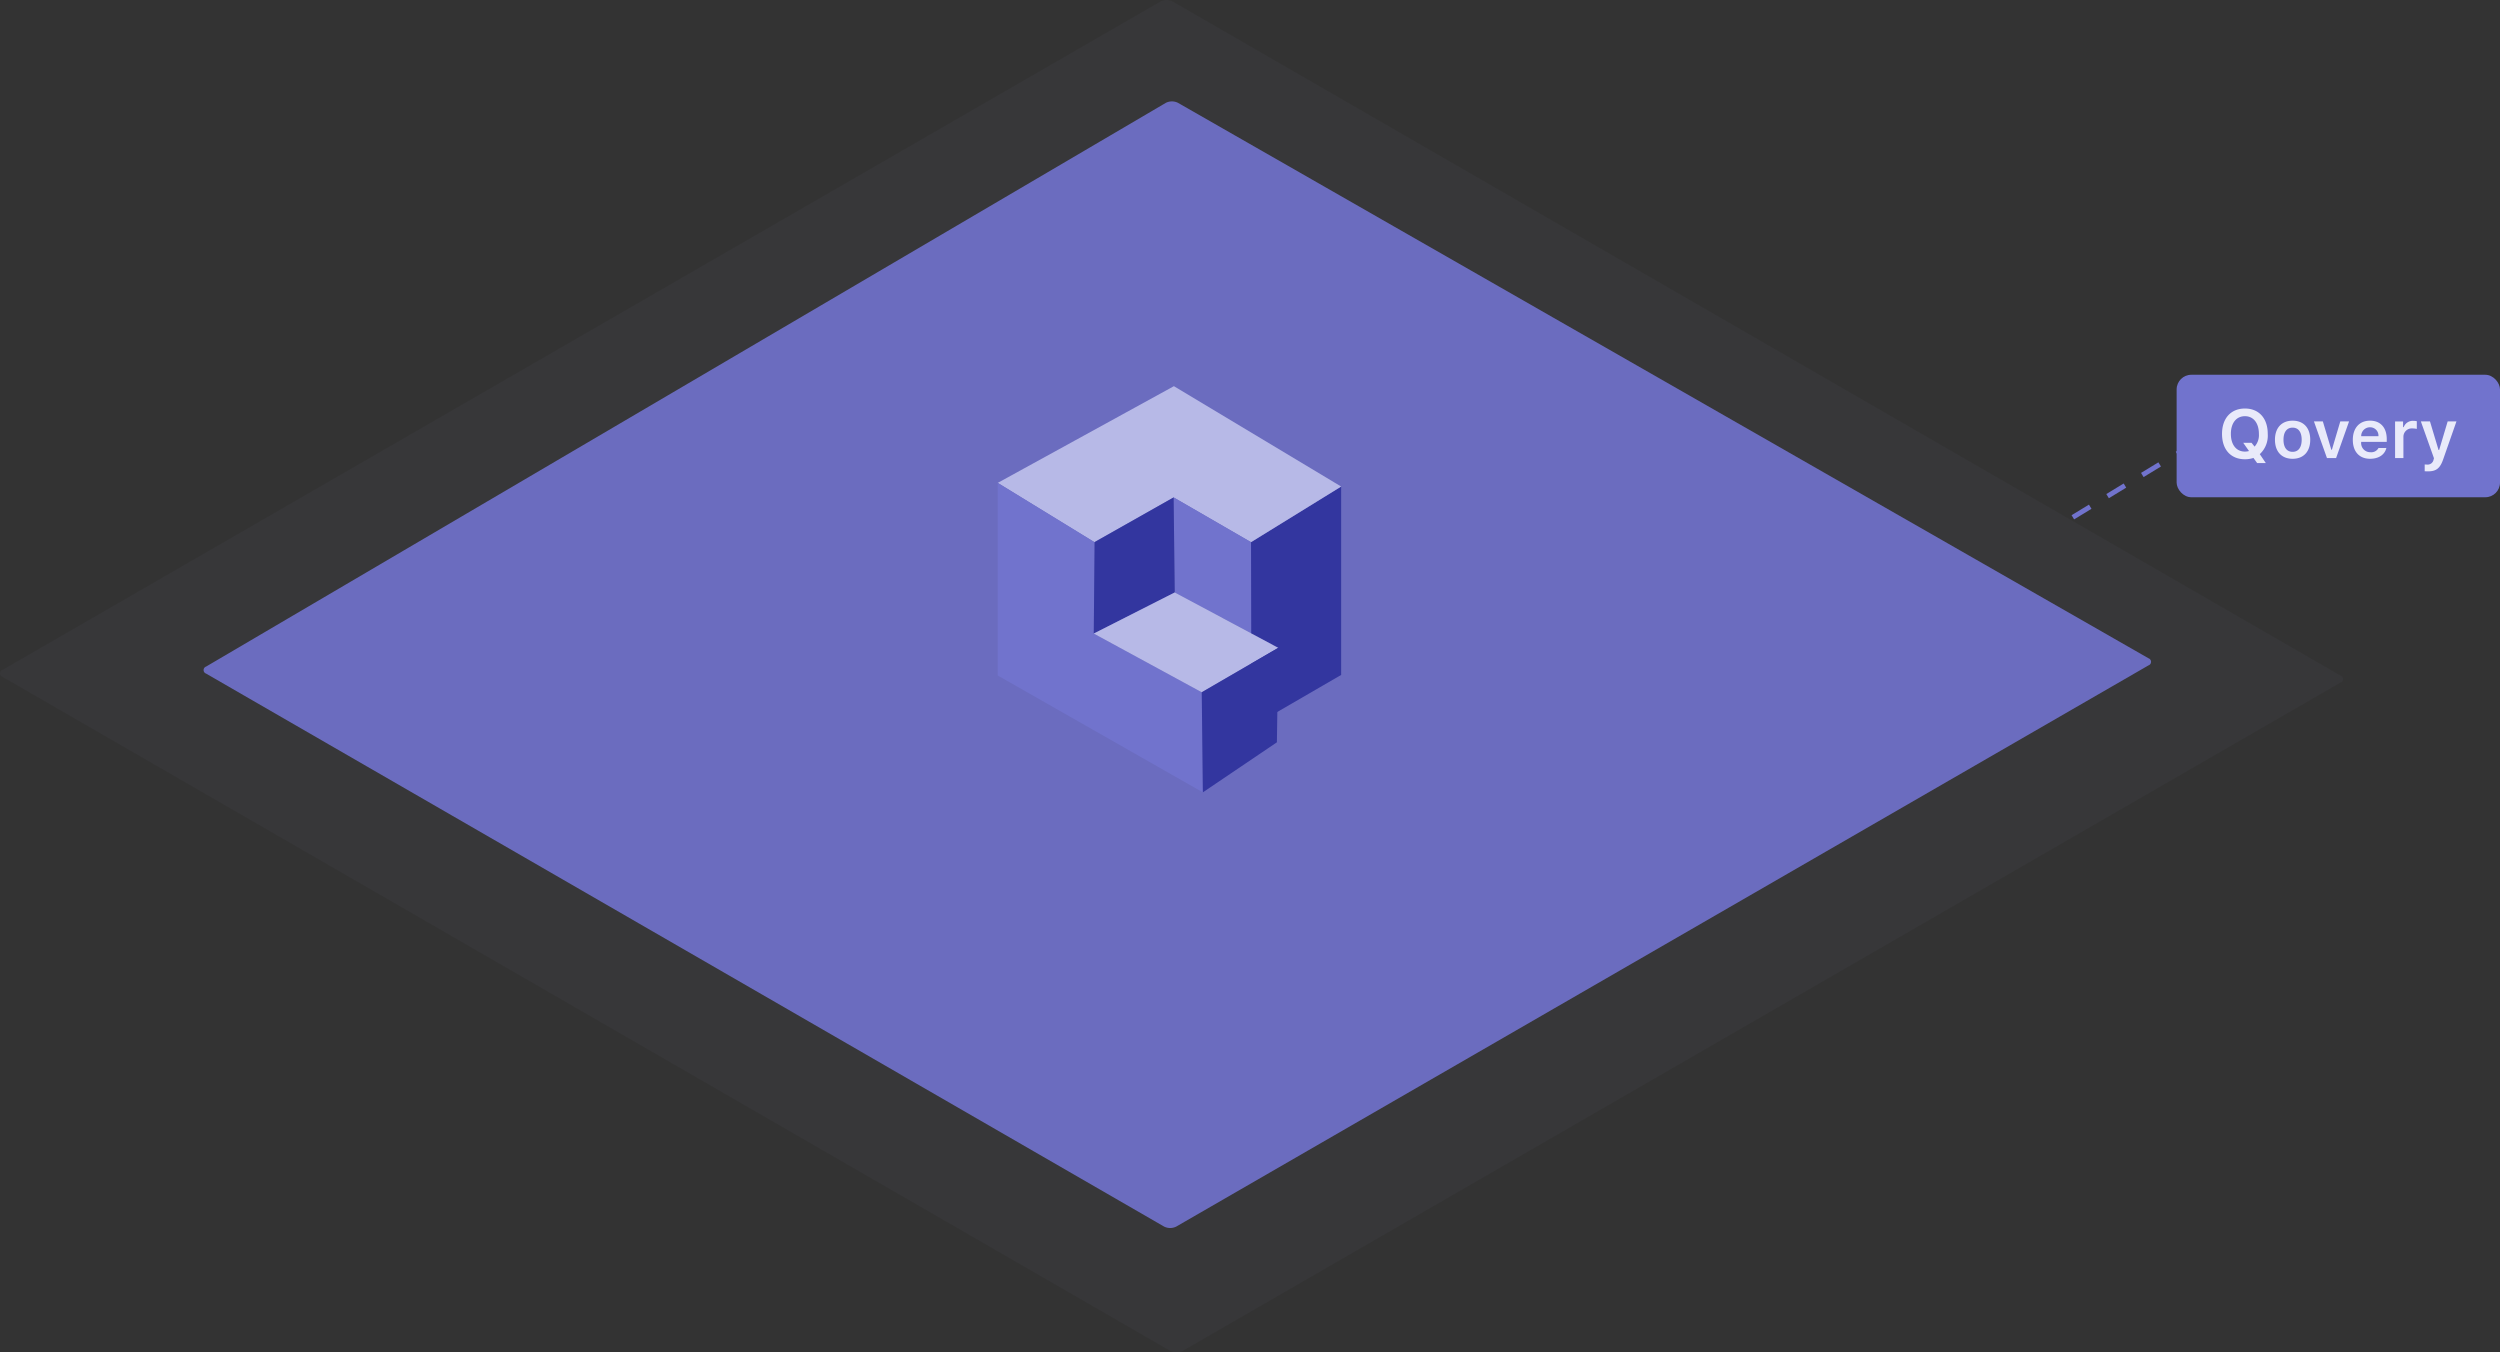 <svg xmlns="http://www.w3.org/2000/svg" width="510.252" height="276.04" viewBox="0 0 510.252 276.04"><rect x="0" y="0" width="510.252" height="276.04" fill="#333333" stroke="none"/><path d="M423.8,121l22.528-13.719" transform="translate(-0.73 -15.421)" fill="none" stroke="#7173cd" stroke-width="1" stroke-dasharray="4.15 4.15"/><rect width="66" height="25" rx="3" transform="translate(444.252 76.49)" fill="#7173cd"/><path d="M463.183,109.93l-1.231-1.819a5.129,5.129,0,0,0,1.627-4.129c0-3.192-1.805-5.181-4.655-5.181s-4.676,1.982-4.676,5.181,1.791,5.175,4.676,5.175a5.424,5.424,0,0,0,1.736-.273l.752,1.046Zm-4.259-2.338c-1.757,0-2.871-1.388-2.871-3.61s1.114-3.616,2.871-3.616c1.736,0,2.85,1.4,2.85,3.616a3.485,3.485,0,0,1-.881,2.591l-.622-.779h-1.7l1.183,1.681A3.044,3.044,0,0,1,458.924,107.592Zm9.727.048c-1.182,0-1.859-.9-1.859-2.468s.677-2.468,1.859-2.468,1.853.909,1.853,2.468S469.834,107.64,468.651,107.64Zm0,1.421c2.236,0,3.6-1.462,3.6-3.889s-1.367-3.89-3.6-3.89-3.6,1.477-3.6,3.89S466.409,109.061,468.651,109.061Zm4.355-7.629,2.659,7.479h1.866l2.646-7.479h-1.791l-1.716,5.784h-.116l-1.73-5.784Zm11.443,1.2a1.692,1.692,0,0,1,1.723,1.818h-3.521A1.787,1.787,0,0,1,484.449,102.629Zm1.737,4.224a1.666,1.666,0,0,1-1.668.862,1.856,1.856,0,0,1-1.873-2.024V105.6h5.222v-.546c0-2.359-1.278-3.774-3.411-3.774-2.167,0-3.514,1.511-3.514,3.917s1.327,3.862,3.528,3.862c1.763,0,3-.847,3.322-2.208Zm3.383,2.058h1.7v-4.32a1.707,1.707,0,0,1,1.866-1.73,3.86,3.86,0,0,1,.868.1v-1.572a2.906,2.906,0,0,0-.7-.076,1.979,1.979,0,0,0-1.976,1.286H491.2v-1.163h-1.634Zm6.713,2.714c1.675,0,2.475-.615,3.111-2.475l2.7-7.718H500.3l-1.743,5.838h-.117l-1.75-5.838h-1.859l2.673,7.513-.089.328a1.225,1.225,0,0,1-1.34.964,3.423,3.423,0,0,1-.465-.027V111.6C495.722,111.618,496.18,111.625,496.282,111.625Z" transform="translate(-0.73 -15.421)" fill="#e9eafa"/><path d="M1.247,152.139,237.586,15.72a2.754,2.754,0,0,1,2.494,0L478.437,153.3a.76.76,0,0,1,0,1.44L242.1,291.163a2.754,2.754,0,0,1-2.494,0L1.247,153.579A.76.76,0,0,1,1.247,152.139Z" transform="translate(-0.73 -15.421)" fill="#8686b3" opacity="0.05" style="isolation:isolate"/><path d="M42.8,151.466,238.673,36.416a2.76,2.76,0,0,1,2.494,0L439.246,149.781a.76.76,0,0,1,0,1.44L240.812,265.761a2.756,2.756,0,0,1-2.495,0L42.8,152.906A.76.76,0,0,1,42.8,151.466Z" transform="translate(-0.73 -15.421)" fill="#7173cd" opacity="0.9" style="isolation:isolate"/><path d="M256.062,126.074v37.771l18.4-10.67V114.72Z" transform="translate(-0.73 -15.421)" fill="#33369f"/><path d="M240.326,94.237l-35.959,19.741,19.712,12.1,16.19-9.129,15.793,9.129,18.4-11.354Z" transform="translate(-0.73 -15.421)" fill="#b7b9e7"/><path d="M204.367,113.978l19.769,12.1-.17,18.657,22.041,11.982.227,20.426L204.367,153.29Z" transform="translate(-0.73 -15.421)" fill="#7173cd"/><path d="M240.269,116.945l15.793,9.129s.043,18.91.043,18.625c1.147.553-15.609-8.355-15.609-8.355Z" transform="translate(-0.73 -15.421)" fill="#7173cd"/><path d="M223.966,144.731l16.53-8.387-.227-19.4-16.133,9.129Z" transform="translate(-0.73 -15.421)" fill="#33369f"/><path d="M246.007,156.713l-22.041-11.982,16.53-8.387,21.133,11.3Z" transform="translate(-0.73 -15.421)" fill="#b7b9e7"/><path d="M246.235,177.139l15.11-10.213.284-19.285-15.622,9.072Z" transform="translate(-0.73 -15.421)" fill="#33369f"/></svg>